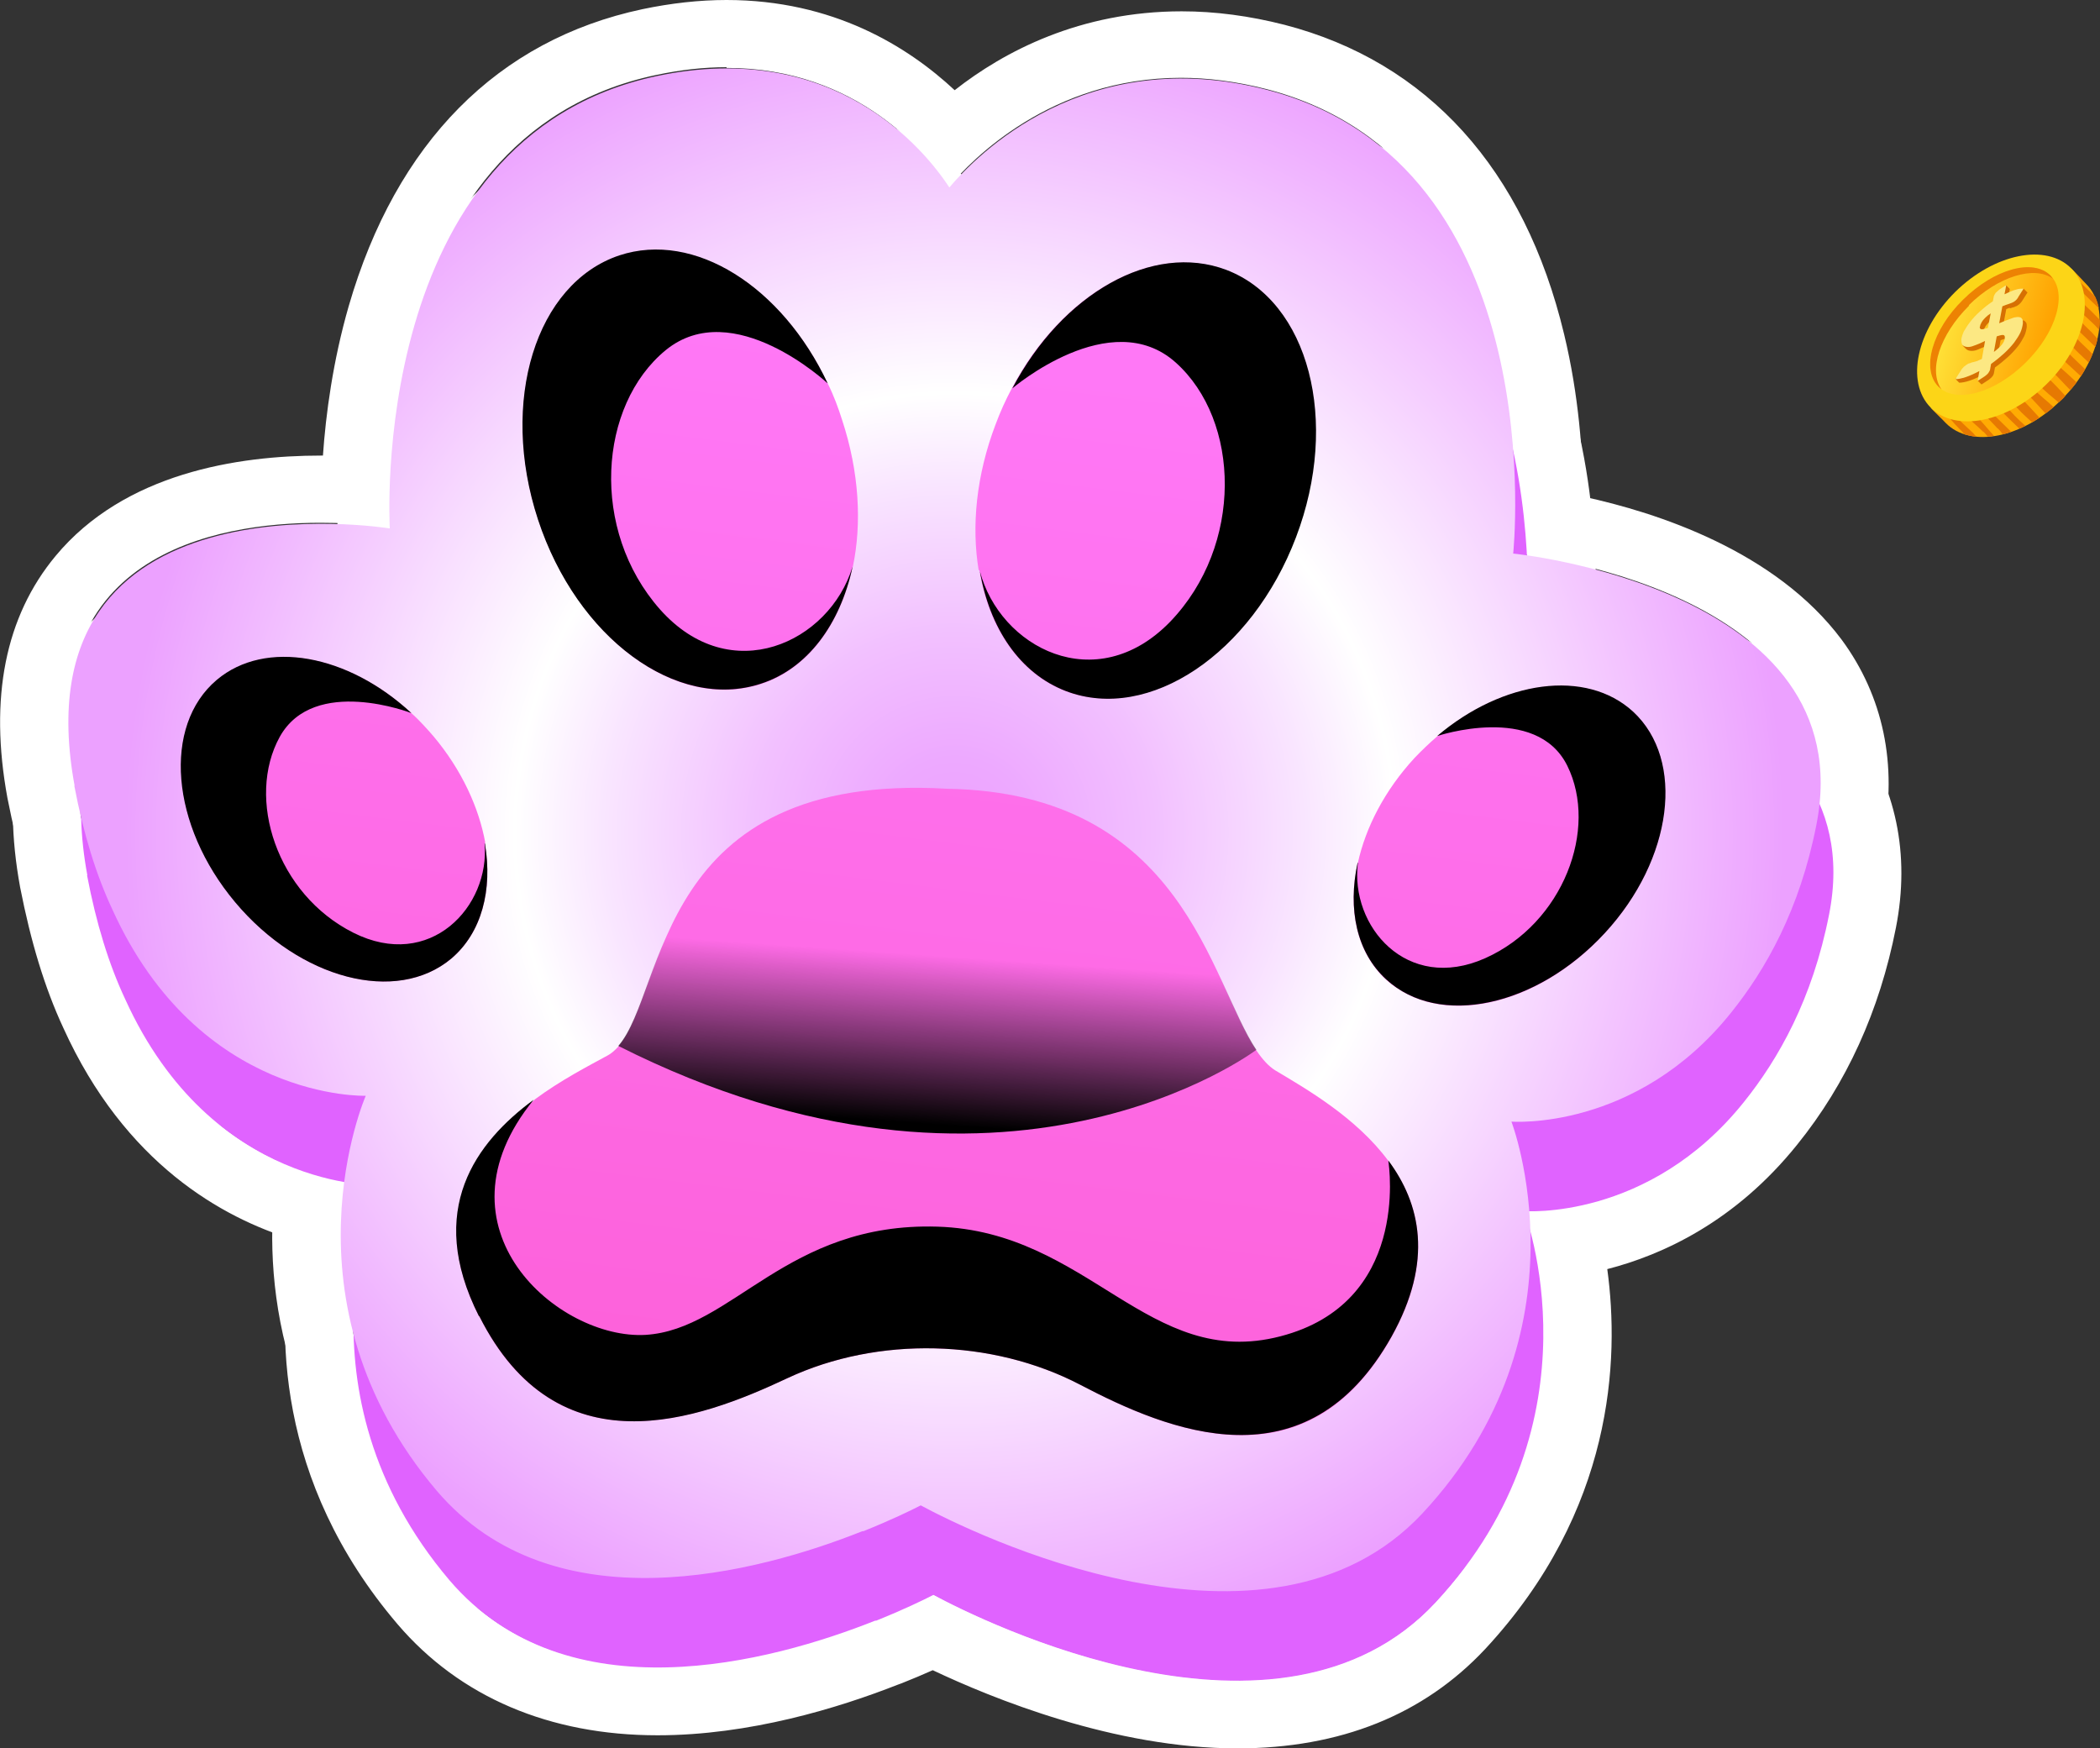 <?xml version="1.0" encoding="UTF-8"?>
<svg xmlns="http://www.w3.org/2000/svg" xmlns:xlink="http://www.w3.org/1999/xlink" viewBox="0 0 59.37 49.43">
  <rect x="0" y="0" width="59.37" height="49.43" fill="#333333" stroke="none"/>
  <defs>
    <style>
      .cls-1 {
        fill: #fce883;
      }

      .cls-2 {
        fill: url(#linear-gradient-7);
      }

      .cls-3 {
        fill: url(#linear-gradient-5);
      }

      .cls-4 {
        fill: url(#linear-gradient-4);
      }

      .cls-5 {
        fill: url(#linear-gradient-3);
      }

      .cls-6 {
        fill: url(#linear-gradient-2);
      }

      .cls-7 {
        fill: #fcd517;
      }

      .cls-8 {
        fill: url(#radial-gradient);
      }

      .cls-9 {
        fill: url(#linear-gradient);
      }

      .cls-10 {
        fill: #d67003;
      }

      .cls-11 {
        fill: #ed8203;
      }

      .cls-12 {
        isolation: isolate;
      }

      .cls-13 {
        fill: #ffab03;
      }

      .cls-14 {
        fill: #e063ff;
      }

      .cls-15 {
        fill: url(#linear-gradient-6);
      }

      .cls-15, .cls-16 {
        mix-blend-mode: overlay;
      }

      .cls-17 {
        fill: #fff;
      }

      .cls-18 {
        fill: #e67902;
      }
    </style>
    <radialGradient id="radial-gradient" cx="-110.87" cy="-14.51" fx="-110.87" fy="-14.51" r="23.46" gradientTransform="translate(138.8 22.25) rotate(-8.12)" gradientUnits="userSpaceOnUse">
      <stop offset="0" stop-color="#eca1ff"/>
      <stop offset=".09" stop-color="#eda9ff"/>
      <stop offset=".24" stop-color="#f2c0ff"/>
      <stop offset=".42" stop-color="#f9e5ff"/>
      <stop offset=".53" stop-color="#fff"/>
      <stop offset="1" stop-color="#eca1ff"/>
    </radialGradient>
    <linearGradient id="linear-gradient" x1="-103.35" y1="-26.38" x2="-114.71" y2="15.21" gradientTransform="translate(138.8 22.25) rotate(-8.12)" gradientUnits="userSpaceOnUse">
      <stop offset="0" stop-color="#ff78f6"/>
      <stop offset=".91" stop-color="#fc5ad1"/>
    </linearGradient>
    <linearGradient id="linear-gradient-2" x1="-115.72" y1="-29.76" x2="-127.08" y2="11.83" xlink:href="#linear-gradient"/>
    <linearGradient id="linear-gradient-3" x1="-124.18" y1="-32.07" x2="-135.54" y2="9.52" xlink:href="#linear-gradient"/>
    <linearGradient id="linear-gradient-4" x1="-92.28" y1="-23.36" x2="-103.64" y2="18.23" xlink:href="#linear-gradient"/>
    <linearGradient id="linear-gradient-5" x1="-106.42" y1="-27.22" x2="-117.78" y2="14.37" xlink:href="#linear-gradient"/>
    <linearGradient id="linear-gradient-6" x1="530.06" y1="466.27" x2="529.63" y2="457.1" gradientTransform="translate(566.67 -421.24) rotate(-178.71) scale(1 -1)" gradientUnits="userSpaceOnUse">
      <stop offset=".13" stop-color="#000"/>
      <stop offset=".65" stop-color="#000" stop-opacity="0"/>
    </linearGradient>
    <linearGradient id="linear-gradient-7" x1="967.52" y1="-52.66" x2="969.72" y2="-50.46" gradientTransform="translate(-760.02 533.17) rotate(-29.64)" gradientUnits="userSpaceOnUse">
      <stop offset="0" stop-color="#ffe53b"/>
      <stop offset="1" stop-color="#ffa200"/>
    </linearGradient>
  </defs>
  <g class="cls-12">
    <g id="Layer_2" data-name="Layer 2">
      <g id="Layer_1-2" data-name="Layer 1">
        <g>
          <path class="cls-17" d="M20.9,4.45c3.72,0,5.68,2.45,6.29,3.36.63-.75,2.87-3.08,6.56-3.08.75,0,1.56.1,2.42.32,8.13,2.11,6.96,13.11,6.96,13.11,0,0,9.9.97,8.57,7.68-.47,2.39-1.42,4.09-2.41,5.3-2.31,2.89-5.23,3.09-6.01,3.09-.13,0-.2,0-.2,0,0,0,2.28,5.92-2.51,11.07-1.53,1.64-3.56,2.2-5.6,2.2-3.81,0-7.68-1.94-8.59-2.43-.28.14-.85.42-1.62.73,0,0-.01,0-.03,0-1.53.61-3.83,1.32-6.15,1.32-2.14,0-4.3-.61-5.88-2.46-4.55-5.36-2.01-11.17-2.01-11.17,0,0-.01,0-.04,0-.47,0-4.8-.14-7.12-5.26-.45-.98-.81-2.14-1.08-3.51-1.2-6.51,4-7.41,6.97-7.41,1.13,0,1.94.13,1.94.13,0,0-.66-11.06,7.55-12.79.71-.15,1.37-.22,1.99-.22M20.9,2.53h0c-.77,0-1.57.09-2.38.26-4.09.87-6.96,3.77-8.3,8.39-.45,1.56-.65,3.07-.73,4.23-.02,0-.04,0-.06,0-2.34,0-5.55.49-7.5,2.84-1.42,1.71-1.88,4.01-1.36,6.84.3,1.53.69,2.83,1.22,3.97,1.74,3.84,4.5,5.37,6.49,5.98-.47,2.54-.5,6.82,2.96,10.88,1.76,2.06,4.3,3.14,7.35,3.14,2.6,0,5.11-.77,6.79-1.43.04-.01.07-.03.11-.04.3-.12.59-.24.88-.37,1.67.79,5.13,2.21,8.61,2.21,2.91,0,5.27-.95,7.01-2.81,3.63-3.91,3.8-8.18,3.45-10.74,1.56-.4,3.62-1.34,5.37-3.52,1.39-1.72,2.33-3.78,2.79-6.13.41-2.08,0-4.02-1.17-5.61-1.87-2.51-5.22-3.6-7.31-4.05-.01-1.19-.12-2.85-.54-4.59-1.12-4.67-3.86-7.7-7.91-8.75-.98-.25-1.95-.38-2.9-.38-2.87,0-5.02,1.13-6.42,2.23-1.3-1.21-3.41-2.51-6.42-2.51h0Z"/>
          <path class="cls-17" d="M20.54,1.92c3.72,0,5.68,2.45,6.29,3.36.63-.75,2.87-3.08,6.56-3.08.75,0,1.56.1,2.42.32,8.13,2.11,6.96,13.11,6.96,13.11,0,0,9.9.97,8.57,7.68-.47,2.39-1.42,4.09-2.41,5.3-2.31,2.89-5.23,3.09-6.01,3.09-.13,0-.2,0-.2,0,0,0,2.28,5.92-2.51,11.07-1.53,1.64-3.56,2.2-5.6,2.2-3.81,0-7.68-1.94-8.59-2.43-.28.14-.85.42-1.62.73,0,0-.01,0-.03,0-1.53.61-3.83,1.32-6.15,1.32-2.14,0-4.3-.61-5.88-2.46-4.55-5.36-2.01-11.17-2.01-11.17,0,0-.01,0-.04,0-.47,0-4.8-.14-7.12-5.26-.45-.98-.81-2.14-1.08-3.51-1.2-6.51,4-7.41,6.97-7.41,1.13,0,1.94.13,1.94.13,0,0-.66-11.06,7.55-12.79.71-.15,1.37-.22,1.99-.22M20.54,0h0c-.77,0-1.57.09-2.38.26-4.09.87-6.96,3.77-8.3,8.39-.45,1.56-.65,3.07-.73,4.23-.02,0-.04,0-.06,0-2.34,0-5.55.49-7.5,2.84-1.42,1.71-1.88,4.01-1.36,6.84.3,1.53.69,2.83,1.22,3.97,1.74,3.84,4.5,5.37,6.49,5.98-.47,2.54-.5,6.82,2.96,10.88,1.76,2.06,4.3,3.14,7.35,3.14,2.6,0,5.11-.77,6.79-1.43.04-.01.07-.03.11-.04.3-.12.59-.24.88-.37,1.67.79,5.13,2.21,8.61,2.21,2.91,0,5.27-.95,7.01-2.81,3.63-3.91,3.8-8.18,3.45-10.74,1.56-.4,3.62-1.34,5.37-3.52,1.39-1.72,2.33-3.78,2.79-6.13.41-2.08,0-4.02-1.17-5.61-1.87-2.51-5.22-3.6-7.31-4.05-.01-1.19-.12-2.85-.54-4.59-1.12-4.67-3.86-7.7-7.91-8.75-.98-.25-1.95-.38-2.9-.38-2.87,0-5.02,1.13-6.42,2.23C25.66,1.31,23.55,0,20.54,0h0Z"/>
          <path class="cls-14" d="M2.46,24.74c.26,1.37.62,2.53,1.08,3.51,2.46,5.42,7.16,5.26,7.16,5.26,0,0-2.54,5.81,2.01,11.17,3.31,3.87,9.09,2.31,12.03,1.14.01,0,.03,0,.03,0,.77-.31,1.33-.58,1.62-.73,1.39.75,9.8,4.93,14.19.22,4.79-5.15,2.51-11.07,2.51-11.07,0,0,3.52.28,6.21-3.08.98-1.22,1.94-2.91,2.41-5.3,1.33-6.7-8.57-7.68-8.57-7.68,0,0,1.16-11-6.96-13.11-5.13-1.33-8.22,1.86-8.98,2.76-.7-1.07-3.25-4.21-8.27-3.15-8.21,1.74-7.55,12.79-7.55,12.79,0,0-10.57-1.72-8.91,7.28Z"/>
          <path class="cls-8" d="M2.1,22.21c.26,1.37.62,2.53,1.08,3.51,2.46,5.42,7.16,5.26,7.16,5.26,0,0-2.54,5.81,2.01,11.17,3.31,3.87,9.09,2.31,12.03,1.14.01,0,.03,0,.03,0,.77-.31,1.33-.58,1.62-.73,1.39.75,9.8,4.93,14.19.22,4.79-5.15,2.51-11.07,2.51-11.07,0,0,3.52.28,6.21-3.08.98-1.22,1.94-2.91,2.41-5.3,1.33-6.7-8.57-7.68-8.57-7.68,0,0,1.16-11-6.96-13.11-5.13-1.33-8.22,1.86-8.98,2.76-.7-1.07-3.25-4.21-8.27-3.15-8.21,1.74-7.55,12.79-7.55,12.79,0,0-10.57-1.72-8.91,7.28Z"/>
          <g>
            <path class="cls-9" d="M27.69,16.11s0,0,0,.02c.27,1.62,1.13,2.91,2.44,3.41.23.09.48.15.72.18h0c2.19.29,4.64-1.58,5.76-4.53.91-2.39.69-4.82-.39-6.32h0s0,0,0,0c-.41-.56-.93-.99-1.57-1.23-2.09-.79-4.64.67-6.05,3.35-.17.32-.32.65-.45,1-.55,1.44-.69,2.89-.48,4.14Z"/>
            <path class="cls-16" d="M27.7,16.13c.27,1.62,1.13,2.91,2.44,3.41,2.34.89,5.25-1.06,6.5-4.35,1.25-3.29.36-6.67-1.97-7.56-2.09-.79-4.64.67-6.05,3.35,0,0,2.78-2.38,4.62-.73,1.83,1.64,1.92,5.17-.16,7.33-2.1,2.16-4.82.72-5.38-1.44Z"/>
          </g>
          <g>
            <path class="cls-6" d="M24.11,16.03s0,0-.01.02c-.35,1.6-1.26,2.86-2.59,3.29-.23.08-.49.12-.73.15h0c-2.2.19-4.56-1.78-5.56-4.79-.8-2.43-.47-4.85.68-6.3h0s0,0,0,0c.43-.54.97-.95,1.62-1.16,2.12-.7,4.6.88,5.89,3.62.16.32.29.67.4,1.02.48,1.46.56,2.92.3,4.15Z"/>
            <path class="cls-16" d="M24.1,16.04c-.35,1.6-1.26,2.86-2.59,3.29-2.38.78-5.2-1.29-6.3-4.64-1.1-3.35-.06-6.68,2.3-7.47,2.12-.7,4.6.88,5.89,3.62,0,0-2.67-2.5-4.58-.94-1.9,1.56-2.15,5.08-.16,7.33,2,2.25,4.79.93,5.44-1.2Z"/>
          </g>
          <g>
            <path class="cls-5" d="M13.71,23.83s0,.01,0,.02c.22,1.31-.09,2.52-.95,3.25-.15.13-.33.24-.5.33h0c-1.59.81-3.96.04-5.6-1.92-1.33-1.58-1.81-3.49-1.39-4.92h0s0-.01,0-.01c.16-.54.44-1,.87-1.35,1.38-1.16,3.71-.72,5.5.94.22.2.41.41.61.64.8.95,1.29,2.02,1.47,3.02Z"/>
            <path class="cls-16" d="M13.71,23.85c.22,1.31-.09,2.52-.95,3.25-1.55,1.3-4.28.59-6.11-1.59-1.83-2.18-2.06-4.99-.52-6.29,1.38-1.16,3.71-.72,5.5.94,0,0-2.75-1.07-3.72.67-.96,1.74-.09,4.45,2.08,5.54,2.17,1.09,3.87-.74,3.71-2.53Z"/>
          </g>
          <g>
            <path class="cls-4" d="M38.38,24.39s0,.01,0,.02c-.28,1.3-.03,2.52.81,3.29.15.14.32.25.49.35h0c1.55.88,3.95.22,5.68-1.66,1.4-1.52,1.97-3.41,1.61-4.86h0s0-.01,0-.01c-.13-.54-.4-1.02-.8-1.39-1.33-1.22-3.68-.89-5.54.69-.22.19-.43.39-.64.61-.84.91-1.38,1.96-1.6,2.96Z"/>
            <path class="cls-16" d="M38.38,24.4c-.28,1.3-.03,2.52.81,3.29,1.49,1.37,4.25.78,6.18-1.31,1.93-2.09,2.28-4.89.8-6.26-1.33-1.22-3.68-.89-5.54.69,0,0,2.8-.94,3.68.84.88,1.78-.11,4.45-2.32,5.44-2.22.99-3.83-.91-3.6-2.7Z"/>
          </g>
          <g>
            <path class="cls-3" d="M13.55,37.21c.88,1.76,2.05,2.58,3.3,2.86h0c1.87.41,3.89-.4,5.42-1.11,2.55-1.19,5.78-1.11,8.27.19,1.33.7,3.07,1.49,4.77,1.42,0,0,0,0,0,0,1.47-.05,2.91-.77,4.03-2.77,1.2-2.15.81-3.77-.09-4.98h0c-.91-1.23-2.33-2.04-3.2-2.56-.19-.12-.36-.31-.53-.56h0c-1.3-1.94-2.06-7.29-8.74-7.4-8.27-.48-7.93,5.72-9.3,7.29h0c-.09.1-.19.19-.3.25-.55.3-1.33.7-2.07,1.25t-.01.02c-1.63,1.2-3.07,3.11-1.55,6.12Z"/>
            <path class="cls-16" d="M13.55,37.21c2.21,4.39,6.18,2.95,8.72,1.75,2.55-1.19,5.78-1.11,8.27.19,2.5,1.31,6.39,2.93,8.8-1.36,1.2-2.15.81-3.77-.09-4.98.03.22.58,4.03-3.05,4.97-3.73.97-5.42-2.97-9.7-3.1-4.27-.13-5.79,2.91-8.25,3.06-2.46.14-6.13-3.01-3.16-6.65-1.63,1.2-3.07,3.11-1.55,6.12Z"/>
            <path class="cls-15" d="M17.48,29.57c10.91,5.51,18.04.11,18.04.11h0c-1.3-1.94-2.06-7.29-8.74-7.4-8.27-.48-7.93,5.72-9.3,7.29Z"/>
          </g>
        </g>
        <g>
          <path class="cls-13" d="M58.77,8.76c-.06.66-.49,1.59-.99,2-1.89,1.54-3.2.76-3.2.76.04.06.38.38.43.44.71.72,2.18.43,3.27-.66,1.1-1.08,1.41-2.55.7-3.27-.05-.05-.37-.4-.43-.44,0,0,.27.63.22,1.17Z"/>
          <g>
            <path class="cls-18" d="M54.98,11.66c.13.14.25.3.39.44.06.06.12.12.17.18.11.03.22.06.34.07-.03-.03-.07-.07-.1-.11-.18-.17-.37-.33-.53-.53-.11,0-.2-.03-.28-.05Z"/>
            <path class="cls-18" d="M57.83,11.69c.08-.06.16-.12.23-.18-.19-.18-.4-.33-.57-.52-.06.05-.13.08-.19.13.18.19.36.38.54.58Z"/>
            <path class="cls-18" d="M56.48,12.11c.05.05.1.11.14.17.08-.02.16-.04.24-.07-.2-.2-.41-.4-.61-.6-.07.02-.15.04-.21.05.15.15.29.3.44.46Z"/>
            <path class="cls-18" d="M56.08,12.21s.08.08.11.13c.06,0,.12,0,.18-.02-.19-.21-.37-.44-.57-.63-.09.01-.17.02-.25.02.16.19.35.33.52.5Z"/>
            <path class="cls-18" d="M57.08,12.12c.06-.02.12-.05.18-.08-.2-.18-.4-.37-.57-.6-.07.03-.14.06-.21.08.2.2.4.4.6.59Z"/>
            <path class="cls-18" d="M57.45,11.94c.07-.04.14-.08.21-.13-.18-.2-.36-.39-.54-.58-.08.05-.16.09-.24.13.17.22.37.4.57.58Z"/>
            <path class="cls-18" d="M57.64,10.87c.16.19.37.34.56.51.03-.03.06-.05.09-.08.04-.03.07-.07.1-.11-.17-.18-.33-.36-.51-.52-.03.03-.07.07-.1.1-.05.04-.09.07-.14.11Z"/>
            <path class="cls-18" d="M58.5,9.72c.18.18.37.36.55.53.04-.08.07-.16.11-.24-.03-.03-.06-.06-.09-.09-.16-.15-.31-.3-.47-.46-.03.08-.06.16-.1.25Z"/>
            <path class="cls-18" d="M58.67,9.26c.18.18.37.35.55.53,0,0,.01.02.02.02.02-.08.05-.15.06-.23-.05-.06-.11-.12-.16-.18-.13-.13-.27-.26-.4-.39-.02.08-.04.16-.06.25Z"/>
            <path class="cls-18" d="M58.77,8.76s0,0,0,0c.14.15.3.28.45.43.04.05.09.09.13.14.01-.1.02-.19.02-.28-.12-.12-.23-.24-.35-.35-.09-.08-.17-.16-.24-.24,0,.1,0,.2,0,.3Z"/>
            <path class="cls-18" d="M59.25,8.63s.06.06.09.09c-.02-.12-.06-.24-.11-.34-.2-.19-.41-.38-.59-.58.02.07.05.15.07.25.15.22.35.4.55.59Z"/>
            <path class="cls-18" d="M58.83,10.64c.04-.06.08-.13.12-.2-.18-.17-.36-.35-.55-.53-.04.08-.08.15-.12.22.18.17.36.33.54.5Z"/>
            <path class="cls-18" d="M58.53,11.03c.06-.07.12-.15.18-.22-.18-.17-.36-.33-.54-.49-.05.07-.1.13-.15.19.18.16.34.35.51.52Z"/>
          </g>
          <path class="cls-7" d="M55.28,8.25c-1.1,1.09-1.41,2.55-.7,3.27.71.72,2.18.42,3.28-.66,1.1-1.08,1.41-2.55.7-3.27-.71-.72-2.18-.42-3.28.66Z"/>
          <path class="cls-2" d="M55.5,8.47c-.88.86-1.19,1.97-.7,2.46.49.49,1.59.19,2.47-.68.88-.87,1.19-1.97.7-2.46-.49-.49-1.59-.19-2.47.68Z"/>
          <path class="cls-11" d="M55.66,8.63c.83-.82,1.86-1.13,2.38-.75-.02-.03-.05-.06-.07-.09-.49-.49-1.59-.19-2.47.68-.88.86-1.19,1.97-.7,2.46.03.03.06.05.09.08-.38-.53-.05-1.55.78-2.37Z"/>
          <g>
            <path class="cls-10" d="M56.82,8.72s.06-.02.09-.03c.03,0,.05-.02.08-.03.02,0,.04-.02.06-.03.03-.02.05-.04.07-.06.02-.02.04-.05.06-.08l.14-.22-.11-.11c-.09.02-.31.21-.44.27l.05-.26-.11-.11s-.17.3-.2.33c-.03.04-.04.07-.05.09l-.03.15c-.14.1-.26.19-.37.29-.11.1-.2.2-.27.29-.08.1-.13.19-.18.27-.04.09-.12.23-.12.29,0,0,.07.08.11.11.04.03.09.04.15.04.06,0,.14-.02.22-.06.08-.03.17-.07.25-.11l-.09.5c-.05.03-.1.04-.14.06-.04.01-.08.02-.11.03-.04,0-.07.02-.1.03-.03,0-.05.02-.08.04-.03.02-.05.04-.08.06-.02.03-.33.22-.34.24l.11.11c.08,0,.18-.02.3-.06.12-.04.25-.1.38-.17l-.16.17.11.11.2-.13s.08-.06.1-.09c.03-.03.04-.06.05-.09l.03-.17c.14-.1.26-.2.37-.3.11-.1.2-.2.28-.3.08-.1.13-.2.18-.29.04-.09.06-.18.07-.26,0-.05,0-.09-.02-.12-.02-.03-.04-.05-.07-.06-.03,0-.07,0-.11,0-.04,0-.09.02-.14.03-.05.02-.1.04-.16.06-.06.02-.11.05-.17.07l.09-.48s.07-.03.1-.04ZM56.09,9.34s0-.05.02-.07c.01-.03.03-.05.05-.08.02-.03.06-.06.09-.1.04-.03.08-.07.14-.12l-.08.41c-.07.02-.12.04-.17.04-.04,0-.06-.02-.06-.07ZM56.78,9.65c0,.13-.11.27-.3.41l.08-.44c.07-.03.12-.04.17-.04.04,0,.06.02.06.07Z"/>
            <path class="cls-1" d="M56.71,8.62s.06-.02.09-.03c.03-.01.05-.02.08-.03.02-.01.04-.02.06-.03.03-.02.05-.04.07-.06.02-.02.04-.05.06-.09l.14-.22c-.06,0-.14,0-.22.03-.09.02-.19.07-.32.13l.05-.26-.2.13s-.07.06-.1.09c-.03.04-.04.07-.05.09l-.03.15c-.14.09-.26.19-.37.29-.11.1-.2.2-.27.29-.08.1-.13.19-.18.27-.04.09-.06.16-.07.22,0,.09.01.15.05.18.04.03.09.04.15.04.07,0,.14-.03.22-.06.08-.03.17-.07.25-.11l-.09.51c-.05.02-.1.04-.14.06-.04.01-.08.02-.11.03-.03,0-.06.02-.09.03-.03,0-.06.02-.09.04-.03.02-.05.04-.08.06-.02.03-.05.05-.06.07l-.18.28c.08,0,.18-.02.3-.06.12-.04.25-.1.38-.17l-.05.28.2-.13s.08-.06.1-.09c.03-.04.04-.07.05-.09l.03-.17c.14-.1.26-.2.37-.3.11-.1.2-.2.28-.3.07-.1.14-.2.18-.29.04-.09.06-.18.07-.26,0-.05,0-.09-.02-.12-.02-.03-.04-.05-.07-.05-.03-.01-.07-.01-.11,0-.04,0-.09.02-.14.04-.05.02-.1.04-.16.06-.06.02-.11.05-.17.07l.09-.48s.07-.03.1-.04ZM55.98,9.23s0-.04.02-.07c.01-.03.03-.06.05-.09.02-.03.05-.06.09-.1.04-.04.08-.07.14-.11l-.08.41c-.07.02-.13.04-.17.04-.04,0-.06-.02-.06-.07ZM56.68,9.54c0,.13-.11.26-.31.41l.08-.44c.07-.02.12-.04.17-.04.04,0,.06.02.06.07Z"/>
          </g>
        </g>
      </g>
    </g>
  </g>
</svg>